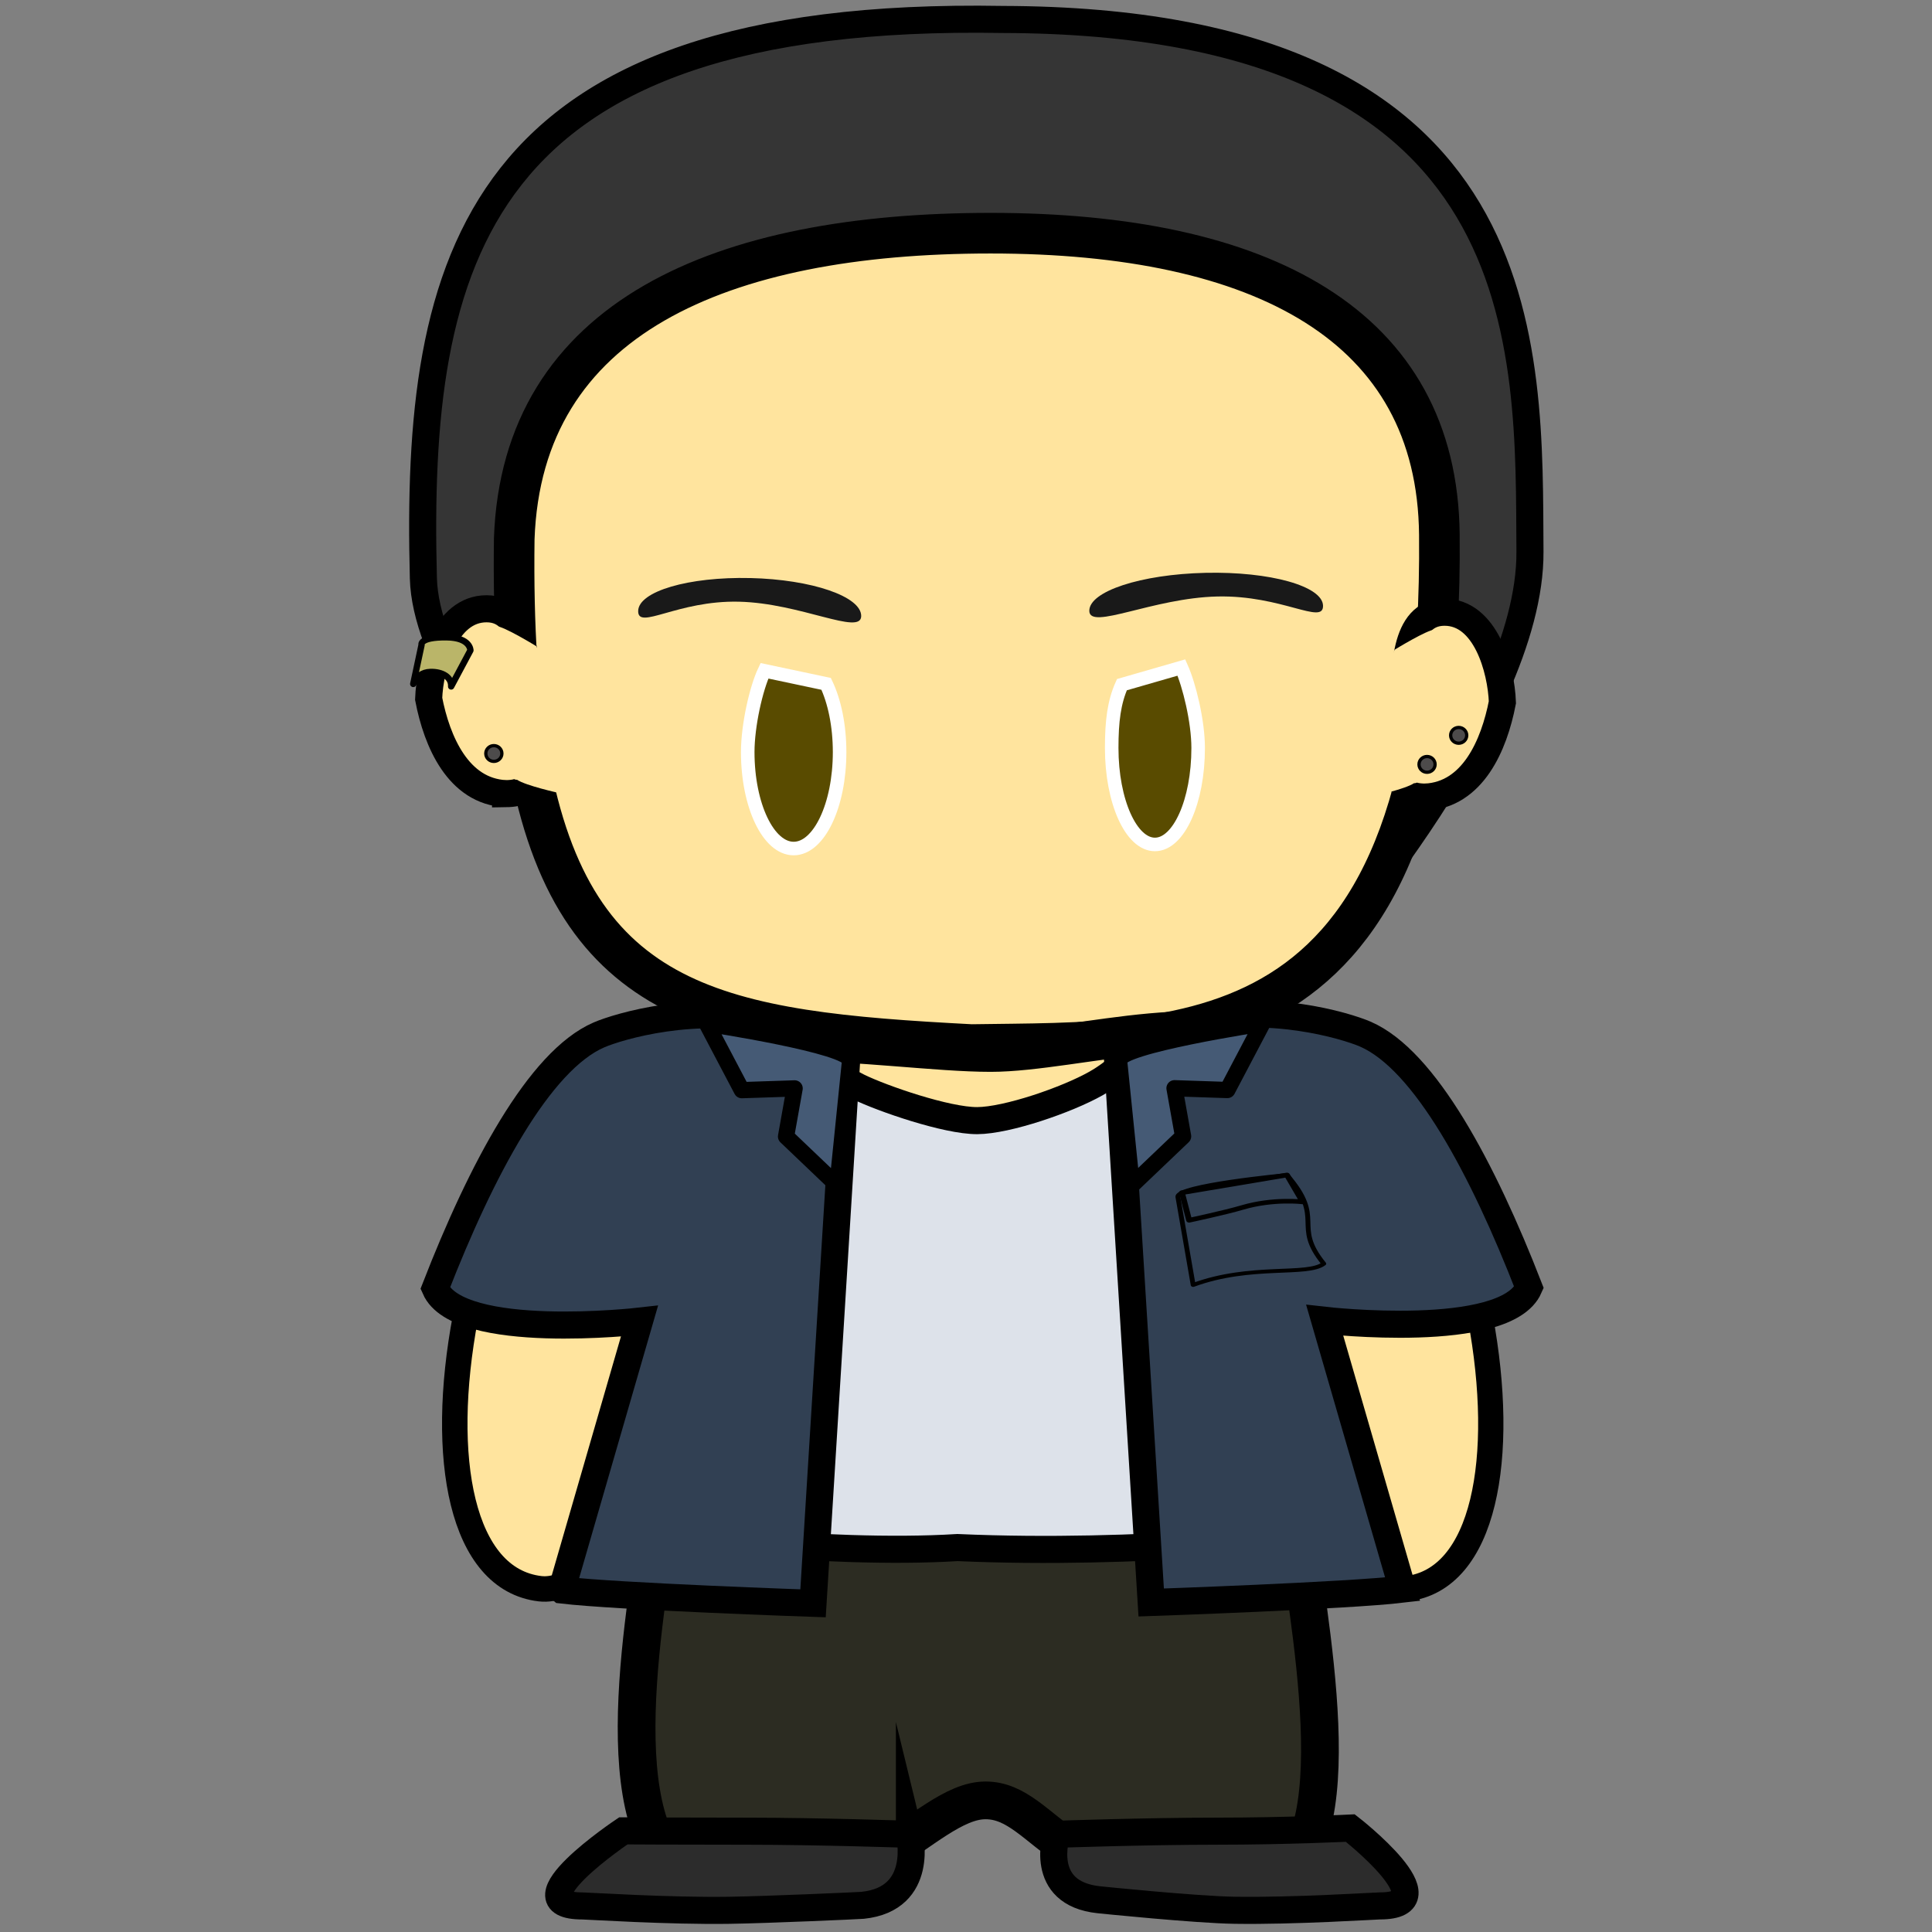 <?xml version="1.0" encoding="UTF-8" standalone="no"?>
<svg
   xmlns:dc="http://purl.org/dc/elements/1.1/"
   xmlns:cc="http://creativecommons.org/ns#"
   xmlns:rdf="http://www.w3.org/1999/02/22-rdf-syntax-ns#"
   xmlns:svg="http://www.w3.org/2000/svg"
   xmlns="http://www.w3.org/2000/svg"
   xmlns:sodipodi="http://sodipodi.sourceforge.net/DTD/sodipodi-0.dtd"
   xmlns:inkscape="http://www.inkscape.org/namespaces/inkscape"
   version="1.1"
   width="85"
   height="85"
   viewBox="0 0 85 85"
   id="svg901"
   sodipodi:docname="template.svg"
   inkscape:version="1.0.2-2 (e86c870879, 2021-01-15)"
   inkscape:export-filename="C:\Users\oksev\Git_programming\shichibee.github.io\Images\shichibee.png"
   inkscape:export-xdpi="85.410004"
   inkscape:export-ydpi="85.410004">
  <rect x="0" y="0" width="85" height="85" fill="#808080" stroke="none"/>
  <defs
     id="defs905" />
  <sodipodi:namedview
     pagecolor="#ffffff"
     bordercolor="#666666"
     borderopacity="1"
     objecttolerance="10"
     gridtolerance="10"
     guidetolerance="10"
     inkscape:pageopacity="0"
     inkscape:pageshadow="2"
     inkscape:window-width="1920"
     inkscape:window-height="1046"
     id="namedview903"
     showgrid="false"
     fit-margin-top="0"
     fit-margin-left="0"
     fit-margin-right="0"
     fit-margin-bottom="0"
     inkscape:zoom="2"
     inkscape:cx="7.8069694"
     inkscape:cy="48.356225"
     inkscape:window-x="-11"
     inkscape:window-y="-11"
     inkscape:window-maximized="1"
     inkscape:current-layer="g899"
     inkscape:document-rotation="0"
     scale-x="1" />
  <g
     transform="translate(-218.528,-142.697)"
     id="g899">
    <path
       id="path1050-1"
       style="fill:#ffe49e;fill-opacity:1;stroke:#000000;stroke-width:1.12;stroke-linejoin:round;stroke-miterlimit:10;stroke-dasharray:none;stroke-opacity:1"
       d="m 239.005,200.647 c -1.169,6.194 -0.184,11.54 3.283,11.947 2.643,0.31 6.071,-5.651 6.071,-11.743 0,-2.334 1.623,-6.675 1.7,-8.901 0.125,-3.583 0.606,-4.19 -3.094,-3.656 -3.724,0.537 -6.835,6.395 -7.959,12.353 z"
       sodipodi:nodetypes="ssssss" />
    <path
       d="m 275.581,209.934 c 0.745,5.528 2.665,15.502 -2.079,15.857 -8.231,0.615 -8.897,-3.885 -11.615,-3.885 -2.718,0 -5.723,5.464 -12.166,3.834 -4.685,-1.185 -3.063,-10.714 -2.195,-16.291"
       data-paper-data="{&quot;origPos&quot;:null,&quot;index&quot;:null}"
       fill="#22262c"
       stroke="#000000"
       stroke-width="1.66"
       id="path871"
       style="mix-blend-mode:normal;fill:#2c2c22;fill-opacity:1;fill-rule:nonzero;stroke-linecap:butt;stroke-linejoin:miter;stroke-miterlimit:10;stroke-dasharray:none;stroke-dashoffset:0" />
    <path
       d="m 285.84,166.964 c 0.051,7.477 -9.86,18.426 -9.86,18.426 -7.255,3.62 -18.993,2.999 -26.196,1.143 0,0 -12.457,-11.798 -12.629,-18.391 -0.364,-13.975 2.155,-25.003 25.503,-24.589 23.736,0.065 23.121,14.509 23.182,23.41 z"
       data-paper-data="{&quot;index&quot;:null}"
       fill="#353535"
       stroke="#000000"
       stroke-width="1.191"
       id="path877"
       style="mix-blend-mode:normal;fill-rule:nonzero;stroke-linecap:butt;stroke-linejoin:miter;stroke-miterlimit:10;stroke-dasharray:none;stroke-dashoffset:0"
       sodipodi:nodetypes="ccssccc" />
    <path
       d="m 261.257,188.653 c -10.969,-0.573 -17.514,-1.521 -19.48,-12.552 -0.467,-2.619 -0.676,-5.807 -0.625,-9.694 0.338,-9.743 9.113,-13.451 20.956,-13.451 11.93,0 19.661,4.042 19.746,13.269 0.213,23.063 -10.97,22.289 -20.597,22.427 z"
       data-paper-data="{&quot;index&quot;:null}"
       fill="#ffe49e"
       stroke="#000000"
       stroke-width="1.787"
       id="path879"
       style="mix-blend-mode:normal;fill:#ffe49e;fill-opacity:1;fill-rule:nonzero;stroke-linecap:butt;stroke-linejoin:miter;stroke-miterlimit:10;stroke-dasharray:none;stroke-dashoffset:0"
       sodipodi:nodetypes="cscssc" />
    <g
       id="g971-5"
       transform="matrix(-1.191,0,0,1.191,545.824,-26.899)">
      <path
         d="m 222.15,171.844 c -1.745,-0.088 -2.534,-1.913 -2.841,-3.504 0.043,-1.217 0.617,-3.326 2.139,-3.326 1.534,0 1.482,2.278 1.472,3.431 -0.025,2.747 0.467,3.381 -0.77,3.399 z"
         data-paper-data="{&quot;index&quot;:null}"
         fill="#ffe49e"
         stroke="#000000"
         stroke-width="0.226"
         id="path879-9-3"
         style="mix-blend-mode:normal;fill-rule:nonzero;stroke-width:1;stroke-linecap:butt;stroke-linejoin:miter;stroke-miterlimit:10;stroke-dasharray:none;stroke-dashoffset:0"
         sodipodi:nodetypes="ccssc" />
      <path
         id="path966-7"
         style="fill:#ffe49e;fill-opacity:1;stroke:none;stroke-width:1;stroke-linejoin:round;stroke-miterlimit:10;stroke-dasharray:none"
         inkscape:transform-center-x="-0.12801808"
         inkscape:transform-center-y="-0.04267269"
         transform="rotate(-1.66)"
         d="m 218.799,174.387 c 0,0.725 0.235,3.848 0.235,3.848 0,0 -1.202,-0.303 -1.514,-0.528 -0.53,0 -0.687,-1.765 -0.687,-3.214 0,-1.449 -0.449,-2.48 0.081,-2.48 0.265,0 1.457,0.781 1.457,0.781 0,0 0.427,0.869 0.427,1.593 z"
         sodipodi:nodetypes="sccsccss" />
    </g>
    <path
       d="m 255.467,175.785 c 0,2.344 -0.905,4.244 -2.021,4.244 -1.116,0 -2.021,-1.9 -2.021,-4.244 0,-1.172 0.37,-2.808 0.736,-3.576 l 2.714,0.575 c 0.366,0.768 0.592,1.829 0.592,3.001 z"
       data-paper-data="{&quot;index&quot;:null}"
       fill="#004459"
       stroke="#ffffff"
       stroke-width="0.596"
       id="path885"
       style="mix-blend-mode:normal;fill:#594b00;fill-opacity:1;fill-rule:nonzero;stroke-linecap:butt;stroke-linejoin:miter;stroke-miterlimit:10;stroke-dasharray:none;stroke-dashoffset:0"
       sodipodi:nodetypes="sssccs" />
    <path
       d="m 271.242,175.605 c 0,2.344 -0.852,4.244 -1.902,4.244 -1.05,0 -1.902,-1.9 -1.902,-4.244 0,-1.172 0.104,-2.017 0.449,-2.785 l 2.618,-0.755 c 0.344,0.768 0.737,2.368 0.737,3.54 z"
       data-paper-data="{&quot;index&quot;:null}"
       fill="#004459"
       stroke="#ffffff"
       stroke-width="0.596"
       id="path887"
       style="mix-blend-mode:normal;fill:#594b00;fill-opacity:1;fill-rule:nonzero;stroke-linecap:butt;stroke-linejoin:miter;stroke-miterlimit:10;stroke-dasharray:none;stroke-dashoffset:0"
       sodipodi:nodetypes="sssccs" />
    <path
       d="m 251.538,168.128 c 2.71,0.064 4.894,0.815 4.879,1.678 -0.015,0.863 -2.668,-0.574 -5.378,-0.637 -2.709,-0.063 -4.449,1.271 -4.434,0.408 0.015,-0.864 2.224,-1.512 4.933,-1.448 z"
       data-paper-data="{&quot;index&quot;:null}"
       fill="#191919"
       stroke="#000000"
       stroke-width="0.555"
       id="path891"
       style="mix-blend-mode:normal;fill-rule:nonzero;stroke:none;stroke-linecap:butt;stroke-linejoin:miter;stroke-miterlimit:10;stroke-dasharray:none;stroke-dashoffset:0" />
    <path
       d="m 258.539,223.398 c 0,0 0.695,2.84 -2.061,3.125 -0.138,0.014 -4.134,0.193 -5.857,0.219 -2.662,0.041 -6.256,-0.192 -6.472,-0.192 -3.135,0 1.804,-3.303 1.804,-3.303 0,0 2.322,0.015 5.457,0.015 3.135,0 7.129,0.137 7.129,0.137 z"
       data-paper-data="{&quot;index&quot;:null}"
       fill="#442710"
       stroke="#000000"
       stroke-width="1.191"
       id="path893"
       style="mix-blend-mode:normal;fill:#2c2c2c;fill-opacity:1;fill-rule:nonzero;stroke-linecap:butt;stroke-linejoin:miter;stroke-miterlimit:10;stroke-dasharray:none;stroke-dashoffset:0" />
    <path
       d="m 272.064,223.261 c 3.099,0 5.871,-0.137 5.871,-0.137 0,0 4.403,3.425 1.305,3.425 -0.213,0 -3.765,0.233 -6.397,0.192 -1.703,-0.026 -5.826,-0.448 -5.963,-0.462 -2.724,-0.285 -1.863,-2.881 -1.863,-2.881 0,0 3.947,-0.137 7.046,-0.137 z"
       data-paper-data="{&quot;index&quot;:null}"
       fill="#442710"
       stroke="#000000"
       stroke-width="1.191"
       id="path895"
       style="mix-blend-mode:normal;fill:#2c2c2c;fill-opacity:1;fill-rule:nonzero;stroke-linecap:butt;stroke-linejoin:miter;stroke-miterlimit:10;stroke-dasharray:none;stroke-dashoffset:0" />
    <path
       d="m 271.565,167.899 c -2.839,0.064 -5.128,0.815 -5.112,1.678 0.016,0.864 2.796,-0.574 5.636,-0.637 2.839,-0.063 4.663,1.271 4.647,0.407 -0.016,-0.863 -2.331,-1.512 -5.17,-1.448 z"
       data-paper-data="{&quot;index&quot;:null}"
       fill="#191919"
       stroke="#000000"
       stroke-width="0.568"
       id="path891-2"
       style="mix-blend-mode:normal;fill-rule:nonzero;stroke:none;stroke-linecap:butt;stroke-linejoin:miter;stroke-miterlimit:10;stroke-dasharray:none;stroke-dashoffset:0" />
    <g
       id="g971"
       transform="matrix(1.191,0,0,1.191,-23.81,-27.051)">
      <path
         d="m 222.15,171.844 c -1.745,-0.088 -2.534,-1.913 -2.841,-3.504 0.043,-1.217 0.617,-3.326 2.139,-3.326 1.534,0 1.482,2.278 1.472,3.431 -0.025,2.747 0.467,3.381 -0.77,3.399 z"
         data-paper-data="{&quot;index&quot;:null}"
         fill="#ffe49e"
         stroke="#000000"
         stroke-width="0.226"
         id="path879-9"
         style="mix-blend-mode:normal;fill-rule:nonzero;stroke-width:1;stroke-linecap:butt;stroke-linejoin:miter;stroke-miterlimit:10;stroke-dasharray:none;stroke-dashoffset:0"
         sodipodi:nodetypes="ccssc" />
      <path
         id="path966"
         style="fill:#ffe49e;fill-opacity:1;stroke:none;stroke-width:1;stroke-linejoin:round;stroke-miterlimit:10;stroke-dasharray:none"
         inkscape:transform-center-x="-0.12801808"
         inkscape:transform-center-y="-0.04267269"
         transform="rotate(-1.66)"
         d="m 218.799,174.387 c 0,0.725 0.235,3.848 0.235,3.848 0,0 -1.202,-0.303 -1.514,-0.528 -0.53,0 -0.687,-1.765 -0.687,-3.214 0,-1.449 -0.449,-2.48 0.081,-2.48 0.265,0 1.457,0.781 1.457,0.781 0,0 0.427,0.869 0.427,1.593 z"
         sodipodi:nodetypes="sccsccss" />
    </g>
    <path
       id="path1050"
       style="fill:#ffe49e;fill-opacity:1;stroke:#000000;stroke-width:1.112;stroke-linejoin:round;stroke-miterlimit:10;stroke-dasharray:none;stroke-opacity:1"
       d="m 283.654,200.647 c 1.152,6.194 0.182,11.54 -3.235,11.947 -2.605,0.31 -5.551,-5.076 -5.551,-11.168 0,-2.334 -2.03,-7.25 -2.107,-9.476 -0.124,-3.583 0.252,-3.635 3.138,-3.656 3.739,-0.027 6.646,6.395 7.754,12.353 z"
       sodipodi:nodetypes="ssssss" />
    <g
       id="g1108"
       transform="matrix(1.191,0,0,1.191,-23.81,-27.051)">
      <path
         d="m 227.76,196.317 c 0,0 -0.142,-7.296 -0.15,-13.12 0.685,-3.492 8.543,-1.827 12.461,-1.827 3.186,0 8.875,-1.89 11.197,0.371 -0.289,5.183 0.101,14.384 0.101,14.384 z"
         data-paper-data="{&quot;origPos&quot;:null,&quot;index&quot;:null}"
         fill="#ffe49e"
         stroke="#000000"
         stroke-width="1.5"
         id="path873"
         style="mix-blend-mode:normal;fill:#ffe49e;fill-opacity:1;fill-rule:nonzero;stroke-linecap:butt;stroke-linejoin:miter;stroke-miterlimit:10;stroke-dasharray:none;stroke-dashoffset:0"
         sodipodi:nodetypes="ccsccc" />
      <path
         id="path1053"
         style="fill:#ffe49e;fill-opacity:1;stroke:none;stroke-width:1;stroke-linejoin:round;stroke-miterlimit:10;stroke-dasharray:none;stroke-opacity:1"
         transform="rotate(-6.17)"
         d="m 231.477,215.467 c 0.163,2.832 -1.601,6.057 -1.601,6.057 l -3.05,-0.673 c 0,0 -0.06,-3.484 -0.06,-7.09 0,-3.606 0.489,-7.058 0.489,-7.058 0.19,-0.088 1.066,-0.028 1.667,-0.042 0.562,-0.014 2.353,0.59 2.353,0.59 0.215,-0.257 -0.15,2.108 0.075,6.018 z"
         sodipodi:nodetypes="sccssssss" />
      <path
         id="path1053-5"
         style="fill:#ffe49e;fill-opacity:1;stroke:none;stroke-width:1.022;stroke-linejoin:round;stroke-miterlimit:10;stroke-dasharray:none;stroke-opacity:1"
         d="m 226.101,187.945 c -0.305,2.946 0.297,7.57 0.297,7.57 l 2.501,0.022 c 0,0 0.978,-3.801 1.365,-7.547 0.388,-3.745 2.193,-6.915 2.193,-6.915 -0.179,-0.113 -2.715,0.059 -3.311,-0.024 -0.557,-0.077 -1.825,0.378 -1.825,0.378 -0.186,-0.291 -1.221,2.56 -1.221,6.515 z"
         sodipodi:nodetypes="sccssssss" />
    </g>
    <path
       d="m 276.481,210.208 c 0,0 -7.748,0.933 -15.83,0.575 -5.845,0.365 -14.219,-0.713 -14.219,-0.713 l 0.263,-8.812 1.093,-12.597 c 0,0 1.431,-1.389 4.701,-0.579 1.542,0.382 2.231,1.662 3.798,2.43 1.056,0.517 3.888,1.494 5.234,1.488 1.315,-0.005 3.953,-0.914 5.231,-1.637 1.432,-0.81 1.808,-1.787 3.299,-2.275 2.24,-0.733 3.487,-0.288 5.024,-0.261 l 1.311,13.628 z"
       data-paper-data="{&quot;origPos&quot;:null,&quot;index&quot;:null}"
       fill="#314053"
       stroke="#000000"
       stroke-width="1.191"
       id="path875-1-6"
       style="mix-blend-mode:normal;fill:#dde2ea;fill-opacity:1;fill-rule:nonzero;stroke-linecap:butt;stroke-linejoin:miter;stroke-miterlimit:10;stroke-dasharray:none;stroke-dashoffset:0"
       sodipodi:nodetypes="cccccsscssccc" />
    <g
       id="g1176"
       transform="matrix(1.191,0,0,1.191,-23.81,-27.051)">
      <path
         d="m 224.221,201.26 2.876,-9.931 c 0,0 -6.677,0.762 -7.546,-1.211 1.698,-4.37 3.844,-8.412 6.05,-9.363 0.743,-0.321 3.615,-1.166 6.36,-0.486 1.294,0.32 1.511,0.188 2.826,0.833 l -1.279,20.651 c 0,0 -7.236,-0.248 -9.286,-0.492 z"
         data-paper-data="{&quot;origPos&quot;:null,&quot;index&quot;:null}"
         fill="#314053"
         stroke="#000000"
         stroke-width="1"
         id="path875"
         style="mix-blend-mode:normal;fill-rule:nonzero;stroke-linecap:butt;stroke-linejoin:miter;stroke-miterlimit:10;stroke-dasharray:none;stroke-dashoffset:0"
         sodipodi:nodetypes="cccssccc" />
      <path
         d="m 255.286,201.23 -2.876,-9.931 c 0,0 6.677,0.762 7.546,-1.211 -1.698,-4.37 -3.844,-8.412 -6.05,-9.363 -0.743,-0.321 -3.615,-1.166 -6.36,-0.486 -1.294,0.32 -1.511,0.188 -2.826,0.833 L 246,201.722 c 0,0 7.236,-0.248 9.286,-0.492 z"
         data-paper-data="{&quot;origPos&quot;:null,&quot;index&quot;:null}"
         fill="#314053"
         stroke="#000000"
         stroke-width="1"
         id="path875-9"
         style="mix-blend-mode:normal;fill-rule:nonzero;stroke-linecap:butt;stroke-linejoin:miter;stroke-miterlimit:10;stroke-dasharray:none;stroke-dashoffset:0"
         sodipodi:nodetypes="cccssccc" />
    </g>
    <path
       id="path1352"
       style="fill:#455a75;fill-opacity:1;stroke:#000000;stroke-width:0.715;stroke-linejoin:round;stroke-miterlimit:4;stroke-dasharray:none;stroke-opacity:1"
       d="m 255.928,189.361 -0.559,5.491 -2.258,-2.154 0.377,-2.116 -2.324,0.077 -1.54,-2.925 c 0,0 6.369,0.967 6.304,1.627 z"
       sodipodi:nodetypes="scccccs" />
    <path
       id="path1352-8"
       style="fill:#455a75;fill-opacity:1;stroke:#000000;stroke-width:0.715;stroke-linejoin:round;stroke-miterlimit:4;stroke-dasharray:none;stroke-opacity:1"
       d="m 267.762,189.355 0.559,5.49 2.258,-2.154 -0.377,-2.116 2.324,0.078 1.54,-2.925 c 0,0 -6.369,0.967 -6.304,1.627 z"
       sodipodi:nodetypes="scccccs" />
    <ellipse
       style="fill:#4d4b4b;fill-opacity:1;stroke:#000000;stroke-width:0.144;stroke-linejoin:round;stroke-miterlimit:4;stroke-dasharray:none;stroke-opacity:1"
       id="path1380"
       ry="0.347"
       rx="0.354"
       cy="175.848"
       cx="240.255" />
    <ellipse
       style="fill:#4d4b4b;fill-opacity:1;stroke:#000000;stroke-width:0.144;stroke-linejoin:round;stroke-miterlimit:4;stroke-dasharray:none;stroke-opacity:1"
       id="path1380-3"
       ry="0.347"
       rx="0.354"
       cy="176.327"
       cx="281.312" />
    <ellipse
       style="fill:#4d4b4b;fill-opacity:1;stroke:#000000;stroke-width:0.144;stroke-linejoin:round;stroke-miterlimit:4;stroke-dasharray:none;stroke-opacity:1"
       id="path1380-9"
       ry="0.347"
       rx="0.354"
       cy="175.049"
       cx="282.704" />
    <path
       id="rect1431"
       style="fill:#bab569;fill-opacity:1;stroke:#000000;stroke-width:0.279;stroke-linejoin:round;stroke-miterlimit:4;stroke-dasharray:none;stroke-opacity:1"
       d="m 237.074,171.075 c 0,0 -0.117,-0.352 1.1,-0.339 1.062,0.011 1.05,0.576 1.05,0.576 l -0.847,1.586 c 0.026,-0.415 -0.402,-0.653 -0.915,-0.638 -0.363,0.008 -0.604,0.211 -0.753,0.527 z"
       sodipodi:nodetypes="csccscc" />
    <g
       id="g1459"
       transform="matrix(1.5,0,0,1.191,-99.877,-26.754)">
      <path
         id="path1352-8-6"
         style="fill:#314053;fill-opacity:1;stroke:#000000;stroke-width:0.142;stroke-linejoin:round;stroke-miterlimit:4;stroke-dasharray:none;stroke-opacity:1"
         d="m 246.818,186.49 0.448,3.253 c 1.687,-0.785 3.351,-0.319 3.831,-0.785 -0.937,-1.451 0.058,-1.628 -1.079,-3.277 0,0 -3.251,0.384 -3.199,0.809 z"
         sodipodi:nodetypes="scccss" />
      <path
         id="rect1454"
         style="fill:#314053;fill-opacity:1;stroke:#000000;stroke-width:0.171;stroke-linejoin:round;stroke-miterlimit:4;stroke-dasharray:none;stroke-opacity:1"
         d="m 246.937,186.334 3.08,-0.653 0.461,0.993 c 0,0 -0.855,-0.133 -1.77,0.207 -0.504,0.188 -1.56,0.472 -1.56,0.472 z"
         sodipodi:nodetypes="cccscc" />
    </g>
  </g>
</svg>
